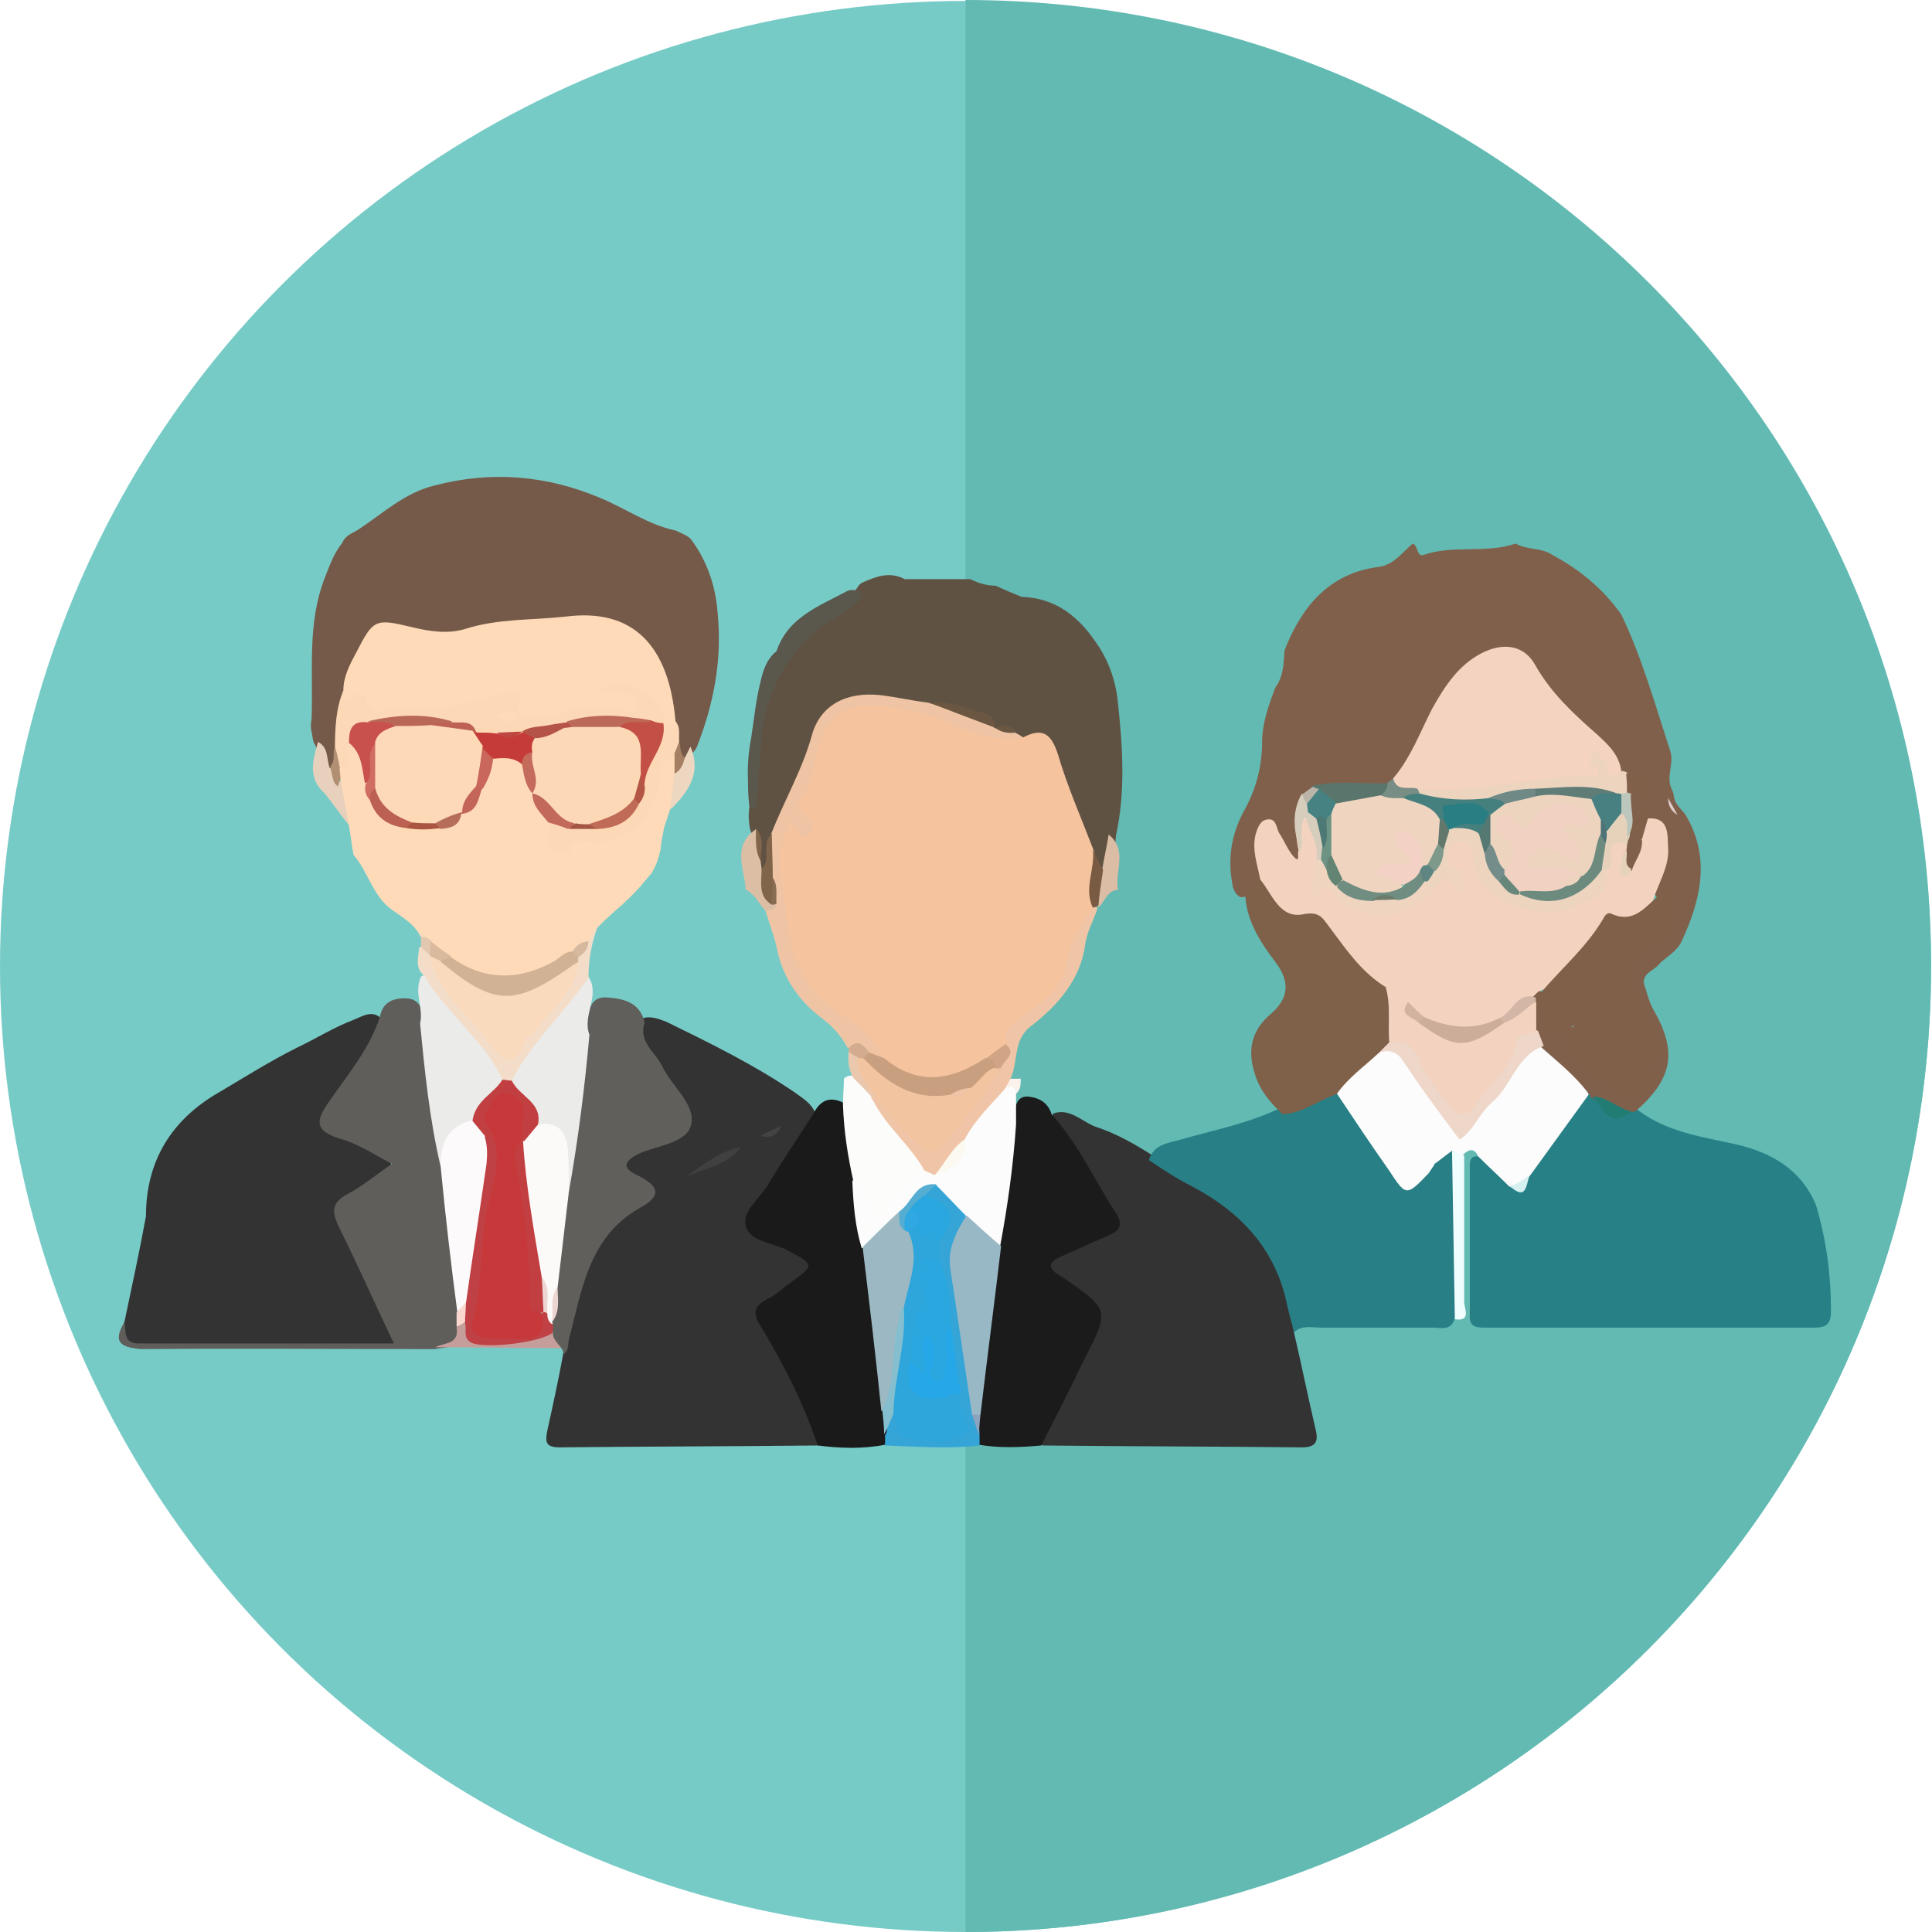 <?xml version="1.0" encoding="utf-8"?>
<!-- Generator: Adobe Illustrator 19.1.0, SVG Export Plug-In . SVG Version: 6.00 Build 0)  -->
<svg version="1.1" id="Layer_1" xmlns="http://www.w3.org/2000/svg" xmlns:xlink="http://www.w3.org/1999/xlink" x="0px" y="0px"
	 viewBox="-202 293.5 206.5 206.5" enable-background="new -202 293.5 206.5 206.5" xml:space="preserve">
<g>
	<g>
		<circle fill="#77CBC7" cx="-98.8" cy="396.8" r="103.2"/>
		<path fill="#62BAB3" d="M-98.8,293.5L-98.8,293.5V500l0,0c57,0,103.2-46.2,103.2-103.2C4.5,339.7-41.7,293.5-98.8,293.5z"/>
	</g>
</g>
<g>
	<path fill="#333333" d="M-114.6,448c-9.2,0.1-18.4,0.1-27.6,0.2c-1.6,0-1.5-0.7-1.3-1.8c0.6-2.7,1.2-5.5,1.7-8.2
		c0.2-5.9,1.5-11.4,6.5-15.3c1.4-1.1,2.6-2,0.4-3.6c-1.3-0.9-0.9-2,0.3-2.9c1.1-0.8,2.4-1.3,3.6-1.8c1.8-0.7,2-1.8,1.1-3.4
		c-1.2-2-2.6-3.9-3.6-6.1c-0.4-1-1.2-2,0.3-2.8c0.8-0.2,1.6,0.1,2.4,0.4c4.7,2.3,9.4,4.6,13.8,7.6c0.8,0.6,1.7,1.1,2.1,2.1
		c-0.5,2.9-2.7,5-4.1,7.5c-2.5,4.3-2.5,4.3,1.7,6.6c3.1,1.7,3.2,2.6,0.3,4.6c-0.5,0.4-1,0.8-1.5,1.1c-1.8,1-1.8,2.2-0.8,3.8
		c1.9,2.9,3.1,6.1,4.6,9.2C-114.3,446.2-113.7,447.1-114.6,448z"/>
	<path fill="#278086" d="M-27,412.1c3.1,2.4,6.9,2.9,10.5,3.7c3.9,0.9,7,2.7,8.6,6.5c1.1,3.7,1.6,7.4,1.6,11.3
		c0,1.2-0.3,1.8-1.7,1.8c-11.8,0-23.6,0-35.4,0c-1,0-1.6-0.2-1.5-1.4c0-5.3,0-10.7,0-16c0-0.7,0.3-1,1-0.9c1.7,0.1,2.3,1.8,3.7,2.5
		c0.9,0.4,1-0.4,1.3-0.9c2.2-2.7,3.8-5.9,6.4-8.4c0.2-0.1,0.5-0.1,0.7,0c1.4,0.6,2.2,2.8,4.3,1.7C-27.3,411.8-27.1,411.9-27,412.1z"
		/>
	<path fill="#333333" d="M-188.7,434.8c0.8-3.8,1.6-7.5,2.3-11.3c0-6,2.8-10.4,7.9-13.3c2.7-1.6,5.4-3.3,8.2-4.7c2.1-1,4-2.2,6.1-3
		c1-0.4,2-1.1,3-0.1c0.4,1-0.1,1.8-0.5,2.6c-0.5,1-1.2,2-1.8,3c-1,1.7-3.1,3.2-2.8,5.1c0.3,2,3,2,4.5,3c2.1,1.4,2.1,2.3,0.2,3.9
		c-3.8,3.2-3.9,3.2-1.6,7.8c1.1,2.3,2.2,4.5,3.2,6.9c1,2.3,0.7,2.7-1.7,2.7c-8.2,0-16.4,0-24.7,0
		C-188.6,437.4-189.4,436.8-188.7,434.8z"/>
	<path fill="#333333" d="M-63.7,435.9c0.8,3.4,1.5,6.9,2.3,10.3c0.3,1.2,0.2,2-1.4,2c-9.3-0.1-18.6-0.1-27.8-0.2
		c-0.6-1.2,0.1-2.1,0.6-3c1.5-3,2.9-6,4.5-9c1-1.8,0.7-3-1.1-4c-1.4-0.8-3.6-1.4-3.4-3.4c0.2-1.7,2.4-2,3.8-2.7
		c3.3-1.5,3.3-1.5,1.5-4.6c-1.3-2.2-2.5-4.4-4-6.4c-0.5-0.7-1.2-1.4-0.7-2.4c1.9-0.6,3.1,1,4.7,1.5c2.1,0.7,4,1.8,5.9,3
		c3.3,2,6.9,3.6,9.8,6.2C-65.4,426.5-63.2,430.6-63.7,435.9z"/>
	<path fill="#288086" d="M-63.7,435.9c-0.2-0.9-0.5-1.9-0.7-2.8c-1.2-6-4.9-10-10.2-12.8c-1.6-0.8-3.1-1.8-4.6-2.8
		c0.5-1.7,2-1.8,3.4-2.2c3.5-1,7.1-1.7,10.5-3.3c2.1-0.5,3.9-1.9,6.1-2.1c1.2,0.2,1.8,1.2,2.3,2.1c1,1.6,2,3.2,3.1,4.8
		c2.1,3.2,2.1,3.2,4.9,0.5c0.9-0.4,1.7-2.1,2.8-0.2c0.2,5.1,0,10.1,0.1,15.2c0,0.7,0,1.5-0.5,2.1c-0.4,1.4-1.5,1-2.4,1
		c-4,0-7.9,0-11.9,0C-61.8,435.4-62.8,435.1-63.7,435.9z"/>
	<path fill="#5F5E5A" d="M-188.7,434.8c0.2,1-0.2,2.3,1.6,2.3c8.9,0,17.9,0,27.2,0c-2.1-4.4-3.9-8.5-5.9-12.5
		c-0.8-1.7-0.7-2.6,1-3.5c1.5-0.8,2.8-1.9,4.7-3.2c-2.1-1.1-3.7-2.2-5.6-2.7c-2.8-0.9-2.5-2-1.1-4c2-2.9,4.3-5.6,5.4-9
		c0.3-1.6,1.4-2,2.7-2c1.8,0,1.9,1.6,2.3,2.8c0.9,5,1.2,10.1,2.2,15.2c0.6,5.1,1.3,10.3,1.7,15.5c0,0.6,0,1.3,0,1.9
		c0,2.1-1.7,1.8-3,2.1c-10.5,0-20.9-0.1-31.4,0C-189.1,437.5-190,437-188.7,434.8z"/>
	<path fill="#1B1B1B" d="M-89.6,412.6c2.9,3.2,4.6,7.1,6.9,10.6c0.7,1.1,0.5,1.8-0.7,2.3c-1.7,0.7-3.5,1.6-5.2,2.3
		c-1.3,0.6-1.5,1.2-0.2,2c0.2,0.1,0.3,0.2,0.5,0.3c4.9,3.4,4.9,3.4,2.2,8.7c-1.5,3.1-3.1,6.2-4.6,9.2c-2.3,0.2-4.5,0.3-6.8-0.1
		c-0.2-0.4-0.5-0.8-0.5-1.3c-0.1-0.8-0.1-1.5,0-2.3c0.7-5.9,1.2-11.8,2.1-17.7c0.6-4.3,1.1-8.6,1.8-12.8c0.1-0.3,0.2-0.7,0.3-1
		c0.4-0.8,0.3-2.1,1.6-2.1C-91,410.8-90,411.3-89.6,412.6z"/>
	<path fill="#1A1A1A" d="M-114.6,448c-1.5-4.5-3.6-8.6-6-12.6c-1-1.5-0.9-2.3,0.7-3.1c0.9-0.4,1.6-1.2,2.4-1.7
		c2.6-1.9,2.6-1.9-0.4-3.5c-1.6-0.8-4-0.9-4.4-2.6c-0.4-1.5,1.5-2.9,2.4-4.4c1.5-2.5,3.2-5,4.8-7.5c0.8-1.6,1.9-2,3.5-1.1
		c1.2,2.6,1.1,5.4,1.7,8.1c-0.1,2.5,0.5,4.8,1,7.2c1,5.7,1.2,11.4,2.1,17.1c0.2,0.9,0.2,1.9,0.1,2.8c-0.1,0.5-0.3,0.9-0.6,1.2
		C-109.8,448.4-112.2,448.3-114.6,448z"/>
	<path fill="#605F5B" d="M-133.1,402.8c-0.7,2.1,1.2,3.2,1.9,4.7c1,2.1,3.5,4,3.1,6.1c-0.4,2.1-3.6,2.3-5.6,3.2
		c-2.2,1.1-1.3,1.8,0,2.4c2.1,1.1,2.5,2.1,0.1,3.4c-5.5,3.1-6.2,8.8-7.6,14.1c-0.1,0.5,0,1.1-0.5,1.5c-0.1-0.2-0.2-0.4-0.2-0.5
		c-0.5-0.5-1.5-0.5-1.5-1.4c-0.1-0.4-0.1-0.8,0-1.2c0-0.3,0.1-0.5,0.2-0.8c0.3-1.2,0.1-2.4,0.2-3.7c0.3-3.3,0.8-6.6,1.1-9.9
		c1.1-5.5,1.3-11.1,2.2-16.7c0.1-0.4,0.2-0.7,0.3-1c0.4-1.2,0.3-2.9,2.1-2.9C-135.6,400.2-133.6,400.5-133.1,402.8z"/>
	<path fill="#FCFCFC" d="M-46.8,416.5c-0.7,0.5-1.3,1-2,1.5c-1.3-2.3-0.5-3.4,2.6-3.7c2.2-2.2,3.9-4.7,5.7-7.1
		c0.8-1.1,1.6-2.2,3.2-2.1c2.3,1.2,4.3,2.7,5.1,5.4c-2.1,2.9-4.2,5.8-6.3,8.7c-0.6,0.7-0.9,1.8-2.2,1.1c-1.1-1.1-2.2-2.1-3.3-3.2
		c-0.4-0.9-1-0.8-1.6-0.2C-46.1,417.3-46.4,416.6-46.8,416.5z"/>
	<path fill="#35A5D7" d="M-107.4,448c0-0.4,0-0.7,0-1.1c0.6-0.7-0.5-2,1-2.3c1.2,1.2,2.4,2.2,4.4,2.1c1.9-0.1,2.8-0.6,2.1-2.6
		c-0.2-0.5-0.2-1.1-0.2-1.6c0-2.6-0.9-5.1-1.2-7.6c0-2.1-0.5-4.2-0.9-6.3c-0.1-0.7-0.1-1.4,0.1-2c1.3-2.1,0.7-3.8-1.2-5.3
		c0-0.9,0.5-1.2,1.3-1.4c2.1,0.5,3.3,1.8,3.7,3.9c-1.5,3.5-0.8,7-0.3,10.6c0.4,3.2,1.4,6.3,1,9.6c0,1,0.3,1.9,0.3,2.9
		c0,0.4,0,0.7,0,1.1C-100.8,448.4-104.1,448.1-107.4,448z"/>
	<path fill="#F1FEFE" d="M-46.8,416.5c0.4,0.2,0.9,0.3,1.3,0.5c0,5.2,0,10.5,0,15.7c0,0.6,0.8,2.1-1,1.8
		C-46.6,428.4-46.7,422.4-46.8,416.5z"/>
	<path fill="#C59E9B" d="M-142.9,435.8c-0.1,0.8,0.5,1.2,0.9,1.8c-4.5,0-9-0.1-13.5-0.1c1-0.5,2.6-0.3,2.3-2.1
		c0.3-0.5,0.7-0.9,1.3-0.4c2.2,2.4,4.9,1.1,7.5,1.1C-143.9,436.1-143.4,435.6-142.9,435.8z"/>
	<path fill="#404040" d="M-128.8,419.3c1.9-1.2,3.7-2.8,6-3.2C-124.3,418.1-126.7,418.4-128.8,419.3z"/>
	<path fill="#434343" d="M-118.5,413.8c-0.4,1.1-1.2,1.4-2.2,1.1C-120,414.5-119.2,414.2-118.5,413.8z"/>
	<path fill="#80604B" d="M-32.2,410.4c-1.4-1.9-3.3-3.4-5.1-5c-0.7-0.3-1.2-0.8-1.3-1.6c-0.2-1-0.1-2,0-3c0-0.3,0.1-0.6,0.2-0.8
		c0.2-0.4,0.5-0.6,1-0.6c0.8,0.5,0.8,1.4,1,2.2c0.1,0.4,0.2,1.2,0.5,1.2c2.6-0.6,1.9,1.5,2.4,2.7c1,2.4,3.4,3.1,5.5,4.1
		c0.4,0.2,1.1,0,1.1-0.4c0.1-2,2.1-3.9,0.4-6.1c-0.8-1-1.3-2.2-1.8-3.4c-1.1-3.1-0.7-4.1,2.1-5.8c2.1-1.3,2.5-3,1.2-4.6
		c-0.6-1.2,0.2-2.3,0.4-3.4c0.4-1.7,0.4-3.2-1.2-4.3c-0.4-0.7-0.8-1.4-1-2.2c0.2-1.3,0.5-2.6-1.5-2.6c-0.2-0.1-0.5-0.2-0.7-0.4
		c-1-1.6-2.3-3-3.7-4.3c-2-2-4-3.9-5.6-6.3c-1.5-2.4-3.4-2.6-5.8-1.2c-2.1,1.3-3.2,3.4-4.3,5.4c-1.4,2.5-2.2,5.4-4.5,7.3
		c-0.3,0.2-0.7,0.4-1.1,0.5c-2.4,0.4-4.7,0-7.1,0.4c-0.4,0.2-0.9,0.4-1.2,0.9c-0.7,1.7-0.4,3.4-0.1,5.1c0,0.7,0.1,1.5-0.8,1.7
		c-0.7,0.1-1-0.5-1.5-1c-0.6-0.6-0.7-1.6-1.8-2c-1.1,1.4,0,3.1-0.5,4.6c-0.7,0.7-1.1,1.9-2.4,1.9c-0.4-0.2-0.6-0.5-0.8-1
		c-0.6-2.8-0.3-5.5,1.1-8.1c1.3-2.3,2-4.8,2-7.5c0-2,0.7-3.9,1.4-5.8c0.9-1.2,0.9-2.6,1-4c1.8-4.6,4.7-8.2,10-8.9
		c1.7-0.2,2.6-1.6,3.7-2.5c0.6,0.2,0.4,1.5,1.2,1.2c3.2-1.1,6.6-0.1,9.8-1.2c1.2,0.7,2.7,0.4,3.9,1.2c3,1.6,5.5,3.7,7.4,6.4
		c2.2,4.6,3.6,9.6,5.2,14.5c0.5,1.4-0.5,2.8,0.2,4.2c0.1,0.2,0.2,0.5,0.2,0.7c0.1,0.8,0.7,1.3,1.2,1.9c2.8,4.6,1.7,9.2-0.4,13.7
		c-0.1,0.2-0.3,0.5-0.5,0.7c-0.6,0.7-1.4,1.1-2,1.8c-0.7,0.7-2,1-1.3,2.5c0.2,0.7,0.4,1.4,0.7,2c2.7,4.6,2.3,7.5-1.8,11.1
		c-0.2,0-0.4,0.1-0.6,0.1c-1.9,0.9-2.8-1-4.2-1.6C-32,410.6-32.1,410.5-32.2,410.4z"/>
	<path fill="#217D74" d="M-31.8,410.7c1.6,0,2.7,1.3,4.2,1.6C-30,414.3-30.7,411.9-31.8,410.7z"/>
	<path fill="#D7F1F1" d="M-40.7,420.2c0.9,0,1.5-0.7,2.2-1.1C-38.9,420.1-38.8,422-40.7,420.2z"/>
	<path fill="#7F6049" d="M-64.9,412.6c-1.3-1.2-2.5-2.6-3-4.4c-0.8-2.5-0.3-4.6,1.7-6.3c2-1.7,2.1-3.5,0.5-5.6c-1.6-2.1-3-4.3-3.2-7
		c0.4-0.7,0.8-1.5,1.8-1.7c1.1-0.2,1.4,0.7,1.9,1.3c0.7,0.8,1.4,1.5,2.5,1.4c2-0.1,3.1,1,4.1,2.5c1.6,2.4,3.8,4.3,5.6,6.5
		c0.4,1.7,0.5,3.5,0.1,5.2c-0.2,0.7-0.7,1.2-1.1,1.8c-1.7,1.4-2.8,3.4-5,4.1C-61.1,411.1-62.8,412.5-64.9,412.6z"/>
	<path fill="#FCFCFC" d="M-59.1,410.4c1.2-1.7,2.9-2.9,4.4-4.3c0.8-0.7,1.8-1.1,2.6-0.1c2.1,2.6,4.3,5.1,6,8
		c0.2,0.4,0.2,0.9,0.1,1.3c-2.5-0.7-3,0.6-2.7,2.7c-0.2,0.3-0.4,0.6-0.6,0.9c-2.4,2.5-2.4,2.5-4.3-0.4
		C-55.5,415.8-57.3,413.1-59.1,410.4z"/>
	<path fill="#EBEBEA" d="M-157.1,402.9c0.4-1.7-0.7-3.3,0.1-5c0.2-0.2,0.5-0.2,0.7-0.1c3,2.7,5.3,5.9,7.8,9c0.5,0.6,0.8,1.2,0.7,2
		c-0.5,2.1-2.5,3-3.5,4.7c-1.9,1.1-2.4,3.1-3.6,4.7C-156.1,413.1-156.6,408-157.1,402.9z"/>
	<path fill="#FCFAFA" d="M-154.9,418.2c-0.1-2.5,0.8-4.3,3.4-5c1.4,0,1.7,1,2.2,2c0.3,5.9-0.9,11.6-2.1,17.4
		c-0.4,0.7-0.7,1.4-1.7,1.3C-153.8,428.6-154.4,423.4-154.9,418.2z"/>
	<path fill="#FAD8CF" d="M-153.2,433.8c0.3-0.4,0.7-0.7,1-1.1c0.7,0.8,0.7,1.5-0.1,2.1c-0.3,0.2-0.6,0.4-0.9,0.5
		C-153.2,434.9-153.2,434.3-153.2,433.8z"/>
	<path fill="#FBFCFB" d="M-93.4,410.4c0,1.1,0,2.2,0,3.3c-0.3,4.4-0.9,8.7-1.7,13c-2.2,0-3.1-1.5-3.7-3.3c-1.1-1.1-2.1-2.2-3.2-3.3
		c-2.1,0.2-2.2,2.4-3.6,3.4c-1.5,1.1-1.9,3.5-4.3,3.4c-0.7-2.3-0.9-4.7-1-7.2c0.6-0.3,1.1,0.1,1.3,0.6c1.4,2.7,2.5,1.5,3.7-0.1
		c0.6-0.8,1.4-1.4,2.3-1.8c0.5-0.2,1-0.2,1.5-0.2c1.5-0.5,2.4-1.5,2.6-3.1c1-2.4,2.7-4.3,4.8-5.8C-93.7,409.1-92.8,408.9-93.4,410.4
		z"/>
	<path fill="#99B8C5" d="M-98.7,423.4c1.2,1.1,2.4,2.2,3.7,3.3c-0.7,6-1.5,12-2.2,18c-0.3,0.3-0.6,0.3-0.9,0
		c-0.8-5.2-1.5-10.3-2.3-15.4C-100.8,427-99.8,425.2-98.7,423.4z"/>
	<path fill="#8BA3BD" d="M-98.1,444.7c0.3,0,0.6,0,0.9,0c-0.1,0.7-0.1,1.4-0.2,2.2C-97.6,446.1-97.9,445.4-98.1,444.7z"/>
	<path fill="#FCFCFB" d="M-103.2,418.6c-1.6,1.7-3.3,3.4-5,5.3c-0.8-1.6-1.4-3.1-2.6-4.2c-0.6-2.7-1-5.3-1.1-8.1
		c0-0.9,0.1-1.9,0.1-2.8c0.3-0.3,0.7-0.4,1.1-0.3c1.2,0.4,1.8,1.4,2.6,2.3c1.2,1.7,2.5,3.2,3.8,4.8
		C-103.7,416.4-102.8,417.2-103.2,418.6z"/>
	<path fill="#9BB8C3" d="M-109.8,426.8c1.3-1.3,2.6-2.6,3.9-3.8c0.7,0.4,0.8,1.3,1.4,1.8c0.2,0.2,0.3,0.5,0.4,0.7
		c1.3,2.8,0.1,5.5-0.7,8.2c-0.9,2.9-0.7,5.9-1.5,8.8c-0.2,0.8-0.1,1.9-1.5,1.8C-108.4,438.4-109.1,432.6-109.8,426.8z"/>
	<path fill="#85BECF" d="M-107.7,444.2c1.5-2.9,0.9-6.2,1.7-9.3c0.2-0.6,0-1.3,0.6-1.7c1,0.9,0.9,2.2,0.7,3.3
		c-0.7,2.7,0,5.7-1.8,8.1c-0.3,0.7-0.6,1.5-1,2.2C-107.5,446-107.6,445.1-107.7,444.2z"/>
	<path fill="#EBEBE9" d="M-139.1,397.9c1.3,2-0.7,4.1,0.1,6.2c-0.5,5.6-1.2,11.2-2.2,16.8c-1-0.7-0.9-1.7-0.9-2.7
		c0.1-2-0.6-3.5-2.6-4.3c-0.8-1.8-2.4-3.2-3.1-5.1c0.7-3.2,3.3-5.2,5.2-7.6C-141.6,400-141.2,398-139.1,397.9z"/>
	<path fill="#FCFAF9" d="M-144.6,413.7c2.2-0.4,3.1,0.7,3.3,2.7c0.1,1.5,0.1,3,0.1,4.5c-0.4,3.4-0.8,6.8-1.2,10.2
		c-0.7,1.1,0.3,2.5-0.6,3.7l0.1,0.2c-0.8,0.1-1-0.5-1.2-1.1c-0.3-1.3,0.1-2.7-0.7-3.9c-0.8-4.8-1.9-9.5-2-14.4
		C-146.3,414.7-145.9,413.6-144.6,413.7z"/>
	<path fill="#C04145" d="M-143.5,433.9c0,0.5,0.1,0.9,0.6,1.2c0,0.3,0,0.6,0,0.8c-1.1,1.1-7.8,1.9-8.9,1c-0.7-0.5-0.3-1.4-0.5-2
		c0-0.7,0.1-1.4,0.1-2.1c0.7-5,1.5-10,2.2-14.9c0.1-1,0.1-2-0.2-2.9c0.2-0.2,0.5-0.3,0.8-0.2c1.8,1.4,1.5,3.4,1.1,5.2
		c-1,4.1-1.4,8.3-1.6,12.6c-0.2,3.1,0.8,3.9,3.8,3.2c0.7-0.2,1.1-0.5,1.4-1.1c0.1-0.2,0.3-0.4,0.5-0.6
		C-144,433.6-143.7,433.6-143.5,433.9z"/>
	<path fill="#EDD5D2" d="M-143,434.8c0.2-1.2-0.3-2.6,0.6-3.7C-142.4,432.4-142.1,433.7-143,434.8z"/>
	<path fill="#755A49" d="M-163.7,350.1c2.6-1.7,4.9-3.9,8.1-4.7c6.1-1.6,12-1.1,17.7,1.3c2.7,1.1,5.2,2.9,8.1,3.5
		c0.6,0.3,1.3,0.5,1.7,1c1.7,2.3,2.6,5,2.8,7.8c0.5,5-0.4,9.7-2.2,14.3c-0.3,0.6-0.7,1-1.3,1.3c-1-0.1-1.2-0.8-1.3-1.6
		c0-0.9-0.1-1.7-0.4-2.5c-0.1-1.5-0.5-3-1.1-4.4c-2-4.8-4.2-6.3-9.4-5.9c-3.4,0.3-6.9,0.3-10.2,1.2c-2.4,0.6-4.9,0.6-7.3-0.2
		c-2.2-0.7-3.4,0.1-4.3,2c-0.7,1.4-1.2,2.8-1.7,4.3c-0.5,1.9-1,3.9-1,5.9c-0.1,0.9,0,1.8-1,2.3c-1.4-0.4-1.3-1.8-1.9-2.7
		c-0.2-0.4-0.2-0.9-0.3-1.3c-0.1-0.4-0.1-0.9,0-1.3c0.2-5.1-0.5-10.2,1.4-15.1c0.5-1.3,1-2.7,1.9-3.8
		C-165.1,350.7-164.3,350.5-163.7,350.1z"/>
	<path fill="#EED6C8" d="M-46,415.3c-2.1-2.8-4.2-5.6-6.1-8.5c-0.7-1-1.5-1.1-2.5-0.8c0.4-0.4,0.7-0.7,1.1-1.1
		c1.8-1.7,2.7-0.1,3.6,1c1,1.4,1.8,2.9,2.9,4.2c0.9,1.2,1.7,1.4,2.8,0.1c1.3-1.6,2.8-3,3.5-5.1c0.5-1.3,1.4-2.4,3.1-1.4
		c0.2,0.5,0.4,1.1,0.6,1.6c-2.9,1-3.4,4.2-5.5,6C-44,412.6-44.5,414.4-46,415.3z"/>
	<path fill="#2EA6DB" d="M-106.5,444.7c0-3.8,1.4-7.5,1.1-11.4c0.5-2.7,1.8-5.3,0.5-8.1c-0.2-0.5,0.1-0.7,0.5-0.8
		c1.2,0.2,2.2,0.7,2.8,1.8c0,0.7,0,1.5,0,2.2c-0.3,0.3-1,0.6-0.9,0.9c0.6,3.5-1.8,6.5-1.6,9.9c-0.6,2.3,0.5,2.9,2.5,2.7
		c0.8-0.1,1.6-0.3,2.1,0.6c0,0.2,0,0.4,0,0.5c0,1.4,1.8,3,0.4,3.9c-1.7,1.1-4,0.6-6,0.3C-106.3,447.1-106.1,445.6-106.5,444.7z"/>
	<path fill="#2BA7DF" d="M-104.8,439.3c0.3-2.3,0-4.7,1.6-6.6c0.7-0.9-0.6-1.4-0.5-2.2c0.1-1.4-0.4-3.3,2.2-2.1
		c0.9,2.1,1.2,4.3,1.1,6.5c-0.6,0.9-0.1,1.9,0,2.9c0.1,0.9,0.2,1.8-0.1,2.7c-0.3,0.8-0.9,1.2-1.7,1.1c-0.9-0.1-0.6-0.9-0.6-1.5
		c0-0.5,0.3-1,0.2-1.5c-0.3,0.7,0,1.7-0.6,2.4C-104.4,440.9-104.2,439.7-104.8,439.3z"/>
	<path fill="#26A7E7" d="M-104.8,439.3c0.8-0.1,0.9,0.8,1.5,1.1c0.6-1.4-0.9-2.9,0.5-4.3c0.6,1,1,1.9,0.6,3.1
		c-0.2,0.6-0.8,1.6,0.2,1.8c1.1,0.2,1-1,1.1-1.8c0.2-1.4-0.5-2.9,0.5-4.2c0.4,2.5,0.7,5.1,1.1,7.6c-0.7-0.5-1.3,0.2-1.9,0.3
		C-104.2,443.3-105.3,442.2-104.8,439.3z"/>
	<path fill="#2BA7DF" d="M-101.6,426.2c-1.1-0.2-2.1-0.6-2.7-1.6c0.1-0.8-0.6-1.2-0.8-1.8c0.3-0.8,0.7-1.7,1.8-1.5
		C-100.2,422-99.6,423.7-101.6,426.2z"/>
	<path fill="#55ADD2" d="M-103.2,421.3c-0.7,0.4-1.2,0.9-1.6,1.6c0.1,0.8,0,1.5-0.5,2.1c-0.8-0.5-0.5-1.3-0.6-2
		c1.4-0.9,1.7-3.2,4-2.9C-102.4,420.5-102.8,420.9-103.2,421.3z"/>
	<path fill="#605243" d="M-105.3,355.4c2.3,0,4.7,0,7,0c0.8,0.4,1.7,0.7,2.7,0.7c0.9,0.4,1.8,0.8,2.8,1.2c3.7,0.1,6.2,2.2,8.1,5.1
		c1.3,1.9,2,4.1,2.2,6.3c0.5,4.7,0.8,9.4-0.2,14c-0.2,1.3,0.1,2.8-1.2,3.7c-1.5,0.4-1.4-1-2-1.7c-1.4-3.3-2.6-6.6-3.8-9.9
		c-0.5-1.5-1.3-2.4-2.9-2.1c-0.4-0.1-0.7-0.2-1-0.4c-0.6-0.4-1.3-0.6-2-0.9c-0.2-0.1-0.4-0.3-0.6-0.4c-2-1.5-4.3-1.7-6.7-1.8
		c-2.3-0.2-4.5-1-6.9-0.7c-2.5,0.4-4,1.7-4.6,3.9c-1,3.7-3.1,6.9-4.5,10.5c-0.8,1.1,0.2,2.9-1.6,3.6c-0.4-0.1-0.6-0.5-0.8-0.9
		c-0.3-1,0-2.1-0.4-3.1c-0.1-0.3-0.2-0.5-0.2-0.8c-0.1-0.7-0.1-1.3,0-2c-0.4-3.2,0.1-6.3,0.7-9.4c1-5.1,3.7-9.3,8.4-11.9
		c0.9-0.5,1.7-0.9,2.3-1.9c0.2-0.3,0.3-0.5,0.6-0.7C-108.5,355.2-107,354.5-105.3,355.4z"/>
	<path fill="#F3DDC9" d="M-137.4,391c-0.4,0.7-0.8,1.6-1.1,2.7c-0.5,1.7-0.6,3.2-0.6,4.3c-2.6,3.8-6.1,6.9-8.2,11
		c-0.3,0.2-0.7,0.2-1-0.1c-1.4-3.1-3.9-5.3-6-7.9c-0.8-1-1.7-1.9-2.2-3.1c-1.2-0.8-0.8-2-0.7-3.1c0.9-0.7,1.2,0.1,1.6,0.6
		c1.6,3.5,4.2,6.2,6.6,9.1c0.4,0.5,1.1,1.3,1.8,0.5c2.4-2.7,5.1-5.1,6.3-8.5c0-0.2,0.1-0.5,0.2-0.7c0.3-0.6,0.8-1.2,0.7-1.9
		c0.2-0.6,0.5-1.4,1-2.1c1.7-2.6,4.3-3.5,5.4-3.9C-134.8,388.9-136.1,390-137.4,391z"/>
	<path fill="#F3D3C0" d="M-53.9,399c-2.6-1.6-4.2-4-6-6.4c-0.7-0.9-1-1.7-2.7-1.4c-2.6,0.6-3.4-2.1-4.7-3.7
		c-0.3-1.6-0.9-3.1-0.5-4.8c0.2-0.7,0.5-1.5,1.2-1.6c1-0.2,1,0.8,1.3,1.4c0.6,0.9,1,2,1.7,2.7c0.6,0.5,0.2-0.5,0.4-0.8
		c-0.3-1.3-0.4-2.6,0.1-3.9c2.3,0.8,2.3,2.8,2.4,4.6c0,0.9,0,1.8-0.4,2.4c3.7,2.4,7.5,4.7,11.6,0.6c0.4-0.5,0.9-0.9,1.6-1.1
		c0.4-0.1,0.8,0,1.5,0.4c-0.2-0.9-1-1-1.2-1.6c-0.5-1.4-0.2-2.6,1.3-3c1.6-0.4,2.3,0.7,2.5,2.1c0.8,5.1,8,6.5,12.1,3.6
		c0.9-0.6,0.4-1.5,0.7-2.2c0.3-0.7,0.3-1.5,0.5-2.3c0.3-1.1,1.1-1.3,2-0.8c0.2,0.2,0.4,0.4,0.5,0.6c0.2,0.4-0.2,0.9,0.1,1.2
		c0.4-0.7,0.4-1.5,0.5-2.2c0.2-0.8,0.4-1.5,1.3-1.8c2.6-0.3,2.3,1.7,2.4,3.2c0.1,1.7-0.8,3.3-1.4,4.9c-0.4,1.7-1.6,2.7-3.2,2.8
		c-1.7,0.1-2.5,1-3.5,2.2c-1.7,2.1-3.2,4.4-5.8,5.4c-0.2,0.2-0.4,0.4-0.5,0.5c-1.4,0.8-2.5,2.2-4,2.9c-2.6,1.7-5.3,1.2-7.9,0
		c-0.8-0.4-1.6-1-2.2-1.6C-52.8,400.7-53.1,399.6-53.9,399z"/>
	<path fill="#F4D3C0" d="M-53.1,376.7c1.9-2.2,2.9-5,4.2-7.5c1.3-2.3,2.7-4.5,5.1-5.8c2.4-1.3,4.7-1,5.9,1.2c1.7,3,4.1,5.2,6.6,7.4
		c1.2,1.1,2.4,2.2,2.6,4c0.2,0.8-0.3,0.8-0.8,1c-0.7,0.3-0.6-1.1-1.3-0.4c-1,0.9-2.4,0.7-3.6,0.8c-1.2,0.1-2.4-0.4-3.5,0
		c-4.3,1.7-8.7,0.9-13.1,1.1C-52,378.3-53.5,378.8-53.1,376.7z"/>
	<path fill="#806049" d="M-37.3,399.6c2.2-2.6,4.8-4.8,6.6-7.8c0.2-0.4,0.5-0.9,1-0.6c2.3,1,3.5-0.7,4.9-1.9c0.5-0.4,1-0.7,1.5-1.2
		c0.4,1.2-0.4,2.3,0,3.5c0.3,1-0.5,2.1-1.5,2.7c-3.9,2.1-4.1,2.9-1.9,6.7c0.6,1,1.2,2,1.8,3c0.6,1,0.9,2.1-0.3,2.8
		c-0.9,0.5-0.3,0.9-0.1,1.5c0.4,1.1-0.6,1.6-1.3,2.1c-0.8,0.6-1.3,0.3-2.1-0.2c-1.9-1.2-4.1-1.9-5.3-4c-0.5-0.9-1.5-1.8,0.3-3.1
		C-36.9,404.2-37.3,403.7-37.3,399.6z"/>
	<path fill="#F3D3BF" d="M-53.9,399c0.9,0.3,1.7,0.9,2.4,1.6c-0.3,1.3,1,1.4,1.5,2c2.9,1.9,5.7,2,8.6-0.2c1.4-0.3,1.9-2.1,3.6-1.8
		c0,1.1,0,2.2,0,3.3c-0.9,0-2,0.1-2.1,0.9c-0.5,2.9-2.9,4.5-4.3,6.7c-1.1,1.7-2.1,1.2-2.9,0.1c-1.2-1.6-2.6-3-3.3-4.9
		c-0.5-1.3-1.5-2.3-3.1-1.7C-53.7,403-53.3,401-53.9,399z"/>
	<path fill="#ECD4BF" d="M-50.5,377.8c6.5,0.6,12.9-1.5,19.3-1.4c0.3-1-0.9-1-0.9-1.6c0-0.3,0.3-0.7,0.5-0.9
		c0.8-0.4,0.5,0.6,0.6,0.6c1.2-0.1,0.3,3.2,2.4,1.4c0.1,0,0.3,0.1,0.4,0.1c0.6,0.6,0.7,1.3,0.3,2.1c-0.2,0.2-0.5,0.4-0.8,0.5
		c-0.3,0.1-0.6,0.1-0.9,0.1c-2.7-0.5-5.4-0.2-8.2-0.3c-1.8,0-3.5,0.5-5.3,1c-2.5-0.1-5,0.8-7.3-0.8
		C-50.5,378.5-50.6,378.2-50.5,377.8z"/>
	<path fill="#5A756B" d="M-61.8,377.5c2.7-0.6,5.4-0.2,8.1-0.3c0.6,0.6,0.3,1-0.1,1.5c-1.5,1-3.2,1-4.9,1.2c-1.2-0.1-2-0.8-2.8-1.6
		C-61.7,378.1-61.8,377.8-61.8,377.5z"/>
	<path fill="#806049" d="M-28.1,378.3c0-0.7,0-1.4-0.1-2.1c2.9-0.1,3.1,1.1,1.7,3.2c-0.1,0-0.2,0-0.3-0.1c-0.3-0.1-0.6-0.3-0.9-0.5
		C-27.9,378.7-28,378.5-28.1,378.3z"/>
	<path fill="#D3B6A5" d="M-37.9,400.6c-1.1,0.7-2,1.8-3.3,2.2c-0.3-0.1-0.4-0.3-0.5-0.5c1.4-0.6,1.8-2.8,3.8-2.2
		C-37.8,400.3-37.8,400.5-37.9,400.6z"/>
	<path fill="#D7CDBC" d="M-62.4,380.6c-0.9,1.2-0.2,2.6-0.6,3.9c-0.7-2-1-4.1,0.1-6.1c0.8-0.2,0.9,0.3,1,0.8c0,0.4,0,0.8-0.3,1.1
		C-62.2,380.4-62.3,380.5-62.4,380.6z"/>
	<path fill="#806049" d="M-25.9,381.1c-0.2,0.7-0.4,1.4-0.6,2.1c-0.9,0.2-1.2-0.5-1.5-1.1c-0.1-0.4-0.1-0.8,0-1.2
		c0.3-0.7,0.3-1.7,1.5-1.5c0,0,0,0,0,0C-26,379.9-25.4,380.3-25.9,381.1z"/>
	<path fill="#788D84" d="M-54.3,378.4c0.4-0.3,0.6-0.7,0.6-1.2c0.2-0.2,0.4-0.3,0.6-0.5c0.4,1.5,1.7,0.8,2.6,1.1
		c0.1,0.1,0.1,0.3,0.2,0.4c-0.4,0.7-1.1,0.9-1.8,1.1C-53.1,379.5-54,379.6-54.3,378.4z"/>
	<path fill="#DDCDCE" d="M-22.7,380.6c-0.7-0.4-1-1-1-1.8"/>
	<path fill="#BAB5A8" d="M-62.3,379.5c-0.2-0.4-0.4-0.7-0.5-1.1c0.4-0.3,0.7-0.5,1.1-0.8c0.3,0.1,0.5,0.2,0.8,0.3
		C-61.1,378.7-61.2,379.5-62.3,379.5z"/>
	<path fill="#FAF2EB" d="M-94,408.8c0.4,0,0.7,0,1.1,0c0,0.6,0,1.2-0.5,1.6c0-0.9-0.6-0.8-1.2-0.6C-94.8,409.2-94.8,408.8-94,408.8z
		"/>
	<path fill="#C13F40" d="M-148.3,408.9c0.3,0,0.6,0.1,1,0.1c0.8,1.7,3.3,2.3,2.8,4.7c-0.5,0.6-1,1.2-1.5,1.8
		c-0.1-0.1-0.2-0.1-0.3-0.2c-0.6-0.6-0.6-1.4-0.6-2.2c0-0.6-0.1-1.4-0.9-1.4c-0.9-0.1-1.2,0.7-1.3,1.4c-0.1,0.6,0.1,1.2-0.3,1.8
		c-0.2,0-0.5,0-0.7,0.1c-0.5-0.6-0.9-1.1-1.4-1.7C-151.2,411.1-149.2,410.4-148.3,408.9z"/>
	<path fill="#F0C5A7" d="M-94,408.8c-0.2,0.4-0.4,0.7-0.6,1.1c-1.5,1.7-3.2,3.3-4.3,5.4c-0.7,1.6-1.7,2.9-3.2,3.8
		c-0.4-0.2-0.7-0.3-1.1-0.5c-1.5-2.7-4.1-4.7-5.5-7.5c-0.1-0.1-0.2-0.3-0.2-0.4c0-0.2,0.1-0.2,0.1-0.2c2.3,0.3,3.2,2.4,4.5,3.9
		c1.4,1.6,2.2,1.6,3.5,0c1.7-2.1,3.3-4.4,5-6.5c0.3-0.9,1-1.6,0.5-2.7c-0.3-1.4,0.4-2.4,1.5-3.2c2.6-1.9,4.8-3.9,5.4-7.4
		c0.3-1.5,1.2-3,2.4-4.1c0.2-0.1,0.5-0.2,0.7-0.3c0.3,0,0.5,0.2,0.6,0.4c-0.4,1.3-1.1,2.4-1.3,3.8c-0.5,3.8-2.9,6.5-5.7,8.7
		C-93.8,404.6-93.1,406.9-94,408.8z"/>
	<path fill="#FBF9F0" d="M-102.1,419.1c1.1-1.2,1.8-2.9,3.2-3.8C-98.6,417.6-100.2,418.5-102.1,419.1z"/>
	<path fill="#FCFCFB" d="M-109.7,424.5c0.1-0.3,0.1-0.7,0.5-0.5c0.2,0.1,0.3,0.5,0.3,0.7c0,0.3-0.2,0.6-0.5,0.4
		C-109.6,425.1-109.7,424.7-109.7,424.5z"/>
	<path fill="#EAC8AD" d="M-108.6,410.4c0,0.2,0,0.4,0,0.6c-0.7-0.8-1.4-1.5-2.2-2.3c-0.5-0.9-0.6-1.8-0.5-2.8c0.6-0.4,1-0.1,1.4,0.3
		C-109.6,407.7-108.2,408.8-108.6,410.4z"/>
	<path fill="#30A8E2" d="M-105.3,425c0-0.7-0.2-1.5,0.5-2.1c0.8,0.4,1.7,0.6,0.5,1.6c-0.2,0.2-0.4,0.4-0.6,0.6
		C-105,425.2-105.2,425.1-105.3,425z"/>
	<path fill="#C13F40" d="M-146.1,415.4c0.3,4.9,1.2,9.8,2,14.6c0.6,1.2,0.3,2.5,0.2,3.7l-0.2,0.1c-1.5,0.7-1.9-0.1-2.1-1.4
		c-0.5-4.8-0.8-9.7-1.6-14.5c-0.2-1.2-0.1-2.4,1.5-2.7L-146.1,415.4z"/>
	<path fill="#EDD5D2" d="M-143.9,433.7c-0.1-1.2-0.1-2.5-0.2-3.7c1,1.2,0.5,2.5,0.6,3.8C-143.6,433.8-143.7,433.8-143.9,433.7z"/>
	<path fill="#C7383A" d="M-146.2,415.3c-0.7,0.7-0.9,1.4-0.7,2.4c0.9,5,1.6,10.1,1.5,15.2c0,1,0.8,0.8,1.3,1
		c0.4,1.9-0.3,2.9-2.4,2.7c-1.2-0.1-2.3,0-3.5-0.1c-1.1-0.1-1.8-0.7-1.5-1.8c1.2-3.9,0.7-8.1,1.6-12.1c0.6-2.6,1.6-5.2,0.5-7.9
		c-0.3-0.8-1.2-1.6-0.6-2.4c0.6-0.8,1-2.4,2.5-1.9c1.1,0.4,1.7,1.4,1.4,2.8C-146.3,413.9-146.2,414.6-146.2,415.3z"/>
	<path fill="#FEDAB8" d="M-165.3,367.3c0-1.5,0.7-2.8,1.4-4.1c1.8-3.5,2-3.6,5.8-2.7c2,0.5,4,0.8,5.9,0.2c3.5-1.1,7.1-0.9,10.7-1.3
		c7.1-0.9,11,3,11.7,11.2c0,1.5-0.7,0.6-1.3,0.4c-1.6-1.1-1.9-3.7-4.1-3.9c0.8,0.4,1.9,0.6,1.6,2c-0.3,1.3-1.2,1-2.1,1
		c-2.5,0-5-0.7-7.4,0.7c-1,0.6-2.5,0.1-3.6-0.7c-0.2-0.2-0.4-0.4-0.5-0.6c-0.7-1.6-2-1-3-0.6c-2.4,1-4.7,1.6-7.3,0.6
		c-0.9-0.4-1.9,0-2.6,0.4c-2.1,1.1-3.4-1.1-5.3-1C-165.6,369-165.5,367.9-165.3,367.3z"/>
	<path fill="#FDD8B7" d="M-165.3,367.3c0.3,1.1,0.4,1.2,0.9,0.7c0.7-0.8,1.4-0.1,1.5,0.2c0.4,2.1,1.7,1.2,2.8,0.9
		c0.3-0.1,0.5-0.2,0.8-0.1c4,0.4,7.8-0.3,11.6-1.5c2-0.6,1.1,1.2,1,2.1c-0.2,0.2-0.4,0.4-0.6,0.5c0.2-0.1,0.4-0.3,0.6-0.5
		c2.1,1.3,4.2,0.2,6-0.3c1.9-0.6,3.6,0,5.4,0.1c0.5,0,1.1,0.5,1.3-0.3c0.2-0.8-0.2-1.2-0.9-1.4c-1-0.2-2.1-0.3-3.3-0.4
		c3-1.8,6.8,0.1,7.3,3.5c-0.1,0.1-0.2,0.2-0.3,0.3c-0.5,0.3-1.1,0.3-1.7,0.2c-2.7-0.4-5.3-0.4-8,0c-0.6,0.2-1.3,0.2-2,0.3
		c-1,0.2-2,0.4-3,0.8c-0.2,0.1-0.5,0.2-0.8,0.2c-0.8,0.1-1.6,0.1-2.4,0.2c-0.7,0-1.4-0.1-2-0.4c-0.9-0.7-2-0.8-3-1
		c-2.6-0.5-5.2-0.4-7.7-0.1c-0.9,0.3-1.9,0.6-2.1,1.8c-0.4,1.1,0.8,3.4-2,2.7c-0.2-0.7,0.1-1.5-0.3-2.2
		C-166.2,371.3-166.1,369.2-165.3,367.3z"/>
	<path fill="#FDD8B7" d="M-130.9,370.7c0.4,0.1,0.8,0.5,1.1-0.1c0.6,0.7,0.3,1.5,0.4,2.2c-0.2,0.5-0.2,1-0.3,1.4
		c-0.2,0.9-0.8,1.5-0.8,2.5c-0.1,3.8-3.6,7.3-7.4,7.6c-0.8,0.1-1.7-0.1-2.3,0.5c-1.3,1.1-2.4,0.6-3.3-0.4c-1-1.1-0.6-2.1,0.2-3.1
		c0.8-0.4,1.5,0,2.3,0c0.9,0,1.8,0,2.7,0c1.8,0,3.2-0.7,4-2.3c0.4-0.6,0.5-1.4,0.7-2.1c0.5-2.2,1.1-4.3,2.6-6.1L-130.9,370.7z"/>
	<path fill="#E8D1BC" d="M-164.7,381.7c-0.9-1.1-1.7-2.3-2.6-3.4c-1.8-1.6-1.3-3.5-0.7-5.5c1.1,0.6,0.9,1.7,1.2,2.7
		c0.2,0.3-0.1-0.1,0.2,0.2c0.4,0.4,0.2,1.8,1.5,1.1C-164.1,378.3-163.5,380-164.7,381.7z"/>
	<path fill="#EDD7C0" d="M-128.2,373.3c1.2,2.8-0.2,4.8-2.1,6.7c-0.9-1.3-0.1-2.7-0.2-4c0.5-0.6,0.9-1.2,1.7-1.5
		C-128.6,374.1-128.4,373.7-128.2,373.3z"/>
	<path fill="#B18F73" d="M-165.6,376.7c-0.1,0.3-0.2,0.6-0.3,0.9c-0.1-0.2-0.3-0.3-0.4-0.5c-0.2-0.6-0.3-1.2-0.4-1.7
		c0.6-0.6,0.2-1.4,0.5-2.1c0.2,0.7,0.4,1.5,0.5,2.2C-165.4,375.9-165.4,376.3-165.6,376.7z"/>
	<path fill="#A47F63" d="M-128.8,374.5c-0.2,0.7-0.4,1.3-1.1,1.7c-0.6-0.7-0.3-1.4,0-2.2c0.2-0.4,0.3-0.8,0.5-1.2
		C-129.2,373.3-129.4,374-128.8,374.5z"/>
	<path fill="#FEDAB8" d="M-129.9,374c0,0.7,0,1.5,0,2.2c-0.2,1.3-0.3,2.6-0.5,3.9c0,0,0,0,0,0c-0.2,0.6-0.4,1.2-0.6,1.8
		c-0.1,0.5-0.2,1-0.3,1.5c0,0.3-0.1,0.6-0.1,0.9c-0.1,0.4-0.2,0.9-0.4,1.4c-0.2,0.5-0.4,0.9-0.6,1.2c-0.3,0.3-0.7,0.8-1.2,1.4
		c-0.9,1-1.7,1.7-2,2c-0.6,0.5-1.5,1.3-2.3,2.1c-0.1,0.1-0.4,0.4-0.6,0.7c-0.3,0.4-0.5,0.7-0.6,1c-0.5,0.6-1.1,1.2-1.7,1.7
		c-4.2,3.2-8.5,3.9-13.1,0.9c-0.7-0.7-1.5-1.2-2.2-2c-0.3-0.3-0.6-0.7-0.9-1c-0.7-1.5-2.1-2.2-3.3-3.1c-1.9-1.5-2.4-4-3.9-5.7
		c-0.2-1-0.3-2-0.5-3.1c-0.3-1.7-0.6-3.3-0.9-5c0-0.4-0.1-0.8-0.1-1.2c2.1-0.2,0-2.1,1-2.7c2.4,0.3,2.1,2.3,2.4,3.9
		c0,0.6,0,1.3,0.4,1.9c0.6,1.7,1.9,2.5,3.6,2.7c1,0,2,0,2.9,0c1,0,1.7-0.5,2.4-1.1c1.1-0.7,1.5-1.8,1.9-2.9c0.5-1.1,0.6-2.4,1.7-3.2
		c1.2-0.5,2.3-0.4,3.3,0.4c0.8,1,1,2.2,1.4,3.3c0.3,1.2,1.4,2.1,1.3,3.5c0.8,0.8-1.4,2.5,0.9,3c0.7,0.2,1.2,1.1,1.6-0.4
		c0.2-0.8,1.3-0.5,2.1-0.5c3.9,0.3,7.7-3.5,7.3-7.5C-131.5,374.6-130.1,374.8-129.9,374z"/>
	<path fill="#F5C39E" d="M-85.2,390.5c-1.2,1.9-2.5,3.7-2.8,6c-0.4,3.1-3.3,4.4-5.3,6.1c-0.9,0.7-1.5,1.2-1.1,2.3
		c0.2,1.5-1.3,1.6-2,2.4c-4.6,3-7.7,2.9-11.6-0.2c-1.1-1.7-2.3-3.2-4.1-4.2c-4.9-2.8-6.2-7.6-7-12.7c-0.2-1.3-0.3-2.7-0.3-4
		c0-2-0.2-4.2,2.3-5.1c0.2-0.1,0.2,0,0.2-0.3c-0.5-3,1.6-5.2,2.2-7.9c0.5-2.5,2.2-4.5,5.4-4.4c2.2,0.1,4.3,0.1,6.4,0.7
		c3.4,1,6.6,2.8,10.3,3.1c2.1-1.1,3-0.3,3.7,1.9c1,3.4,2.5,6.8,3.8,10.2C-84.5,386.4-84.8,388.4-85.2,390.5z"/>
	<path fill="#EFC4A4" d="M-92.7,372.3c-3.8,0.9-6.9-1.5-10.3-2.4c-7.7-2-10.9-1.4-12.1,6c-0.2,1-0.5,1.9-1.1,2.7
		c-0.5,0.7-0.7,1.3,0.1,1.9c0.8,0.6,1.5,1.4,0.5,2.2c-1.3,1.1-0.9-1.3-2-1.2c-0.8,1.6-1.3,3.2-1,5.2c0.6,3.1,0.6,6.1,1.6,9.2
		c1.1,3.1,3,4.9,5.4,6.3c1.9,1.1,3.1,2.5,4,4.4c-0.6,0.5-1.2,0.3-1.7,0c-0.6-0.6-1.1-1.2-2.1-1.1c-0.7-1.3-1.6-2.3-2.8-3.2
		c-2.5-1.9-4.2-4.4-4.8-7.6c-0.3-1.3-0.8-2.6-1.2-3.9c0.1-0.4,0.3-0.9,0.3-1.3c0.1-0.9-0.3-1.7-0.2-2.6c0.6-1.4-0.2-2.9,0.5-4.2
		c1.4-3.6,3.4-7,4.4-10.7c0.9-3.1,3.6-4.6,7.3-4.2c1.7,0.2,3.4,0.6,5.1,0.8c2.4,0.8,5.1,0.9,7.1,2.7l0,0c0.7,0.3,1.6,0,2.2,0.5
		C-93.2,372-92.9,372.1-92.7,372.3z"/>
	<path fill="#5A574D" d="M-121.2,380c-0.2,0-0.3,0-0.5-0.1c0,0,0,0,0,0c-0.5-2.5-0.5-5.1,0-7.6l0,0c0.3-2,0.5-4,1-6
		c0.3-1.3,0.7-2.4,1.7-3.2l0,0c1.2-3.6,4.5-4.8,7.5-6.4c0.6-0.3,1.2-0.1,1.7,0.3c-1,2-3.3,2.4-4.8,3.8c-3.6,3.1-5.6,6.9-6,11.5
		C-120.8,374.9-121,377.4-121.2,380z"/>
	<path fill="#DCBEA5" d="M-119,390.2c-0.2,0.5-0.6,0.6-1.1,0.7c-0.8-0.7-1.1-1.8-2.2-2.3c-0.1-2.2-1.5-4.6,1-6.4
		c0,0,0.1-0.1,0.1-0.1c0.7,1-0.1,2.3,0.5,3.4c0,0.3,0.1,0.6,0.1,0.9c0.8,0.9,0.7,2.1,1.1,3.1C-119.3,389.8-119.2,390-119,390.2z"/>
	<path fill="#DABDA4" d="M-82.5,388.6c-1.2,0.1-1.4,1.3-2.1,1.9c0,0-0.1-0.2-0.1-0.2c-1-1.4-0.1-2.6,0.5-3.8
		c0.2-1.3,0.5-2.5,0.7-3.8C-81.4,384.4-82.9,386.7-82.5,388.6z"/>
	<path fill="#6B5642" d="M-95.6,371.3c-2.4-0.9-4.7-1.8-7.1-2.7c1.9-0.2,3.7,0.5,5.4,1C-96.3,369.8-95.6,370.2-95.6,371.3z"/>
	<path fill="#795A42" d="M-84.1,386.5c-0.2,1.3-0.4,2.6-0.5,3.8c-0.2,0.1-0.4,0.2-0.6,0.2c-1-2.1,0.3-4.2,0-6.2
		C-84.9,385-84.5,385.7-84.1,386.5z"/>
	<path fill="#80654B" d="M-119.5,390.2c-1.5-0.9-1.1-2.4-1.1-3.8c1.1-1-0.1-2.8,1.1-3.8c0,1.6,0.1,3.1,0.1,4.7
		C-119.2,388.3-119,389.3-119.5,390.2z"/>
	<path fill="#80654B" d="M-120.7,385.5c-0.6-1-0.5-2.2-0.5-3.4C-120.2,383.1-120.7,384.4-120.7,385.5z"/>
	<path fill="#6B5642" d="M-93.4,371.8c-0.8,0.1-1.6,0-2.2-0.5C-94.7,370.8-94,371-93.4,371.8z"/>
	<path fill="#FADABC" d="M-140.2,396.3c-0.1,3.3-3.1,4.9-4.5,7.4c-0.2,0.4-1.1,0.6-1.2,1c-1,3.3-2.5,2.1-3.8,0.3
		c-2.2-3-5.4-5.3-6.3-9.2c0.1-0.1,0.2-0.1,0.4-0.2c0.4,0,0.8,0.1,1.1,0.4c3.8,3.2,7.8,4.2,12.1,0.9
		C-141.8,396.4-141.1,395.8-140.2,396.3z"/>
	<path fill="#D1B295" d="M-140.2,396.3c-0.3,0.2-0.6,0.4-0.9,0.6c-6,4.2-8.1,4.1-13.8-0.6c0-0.9,0.4-1,1.1-0.5
		c3.6,2.6,7.4,2.5,11.1,0.4c0.6-0.4,1.1-1,1.9-1c0.6-0.1,0.7,0.1,0.6,0.6C-140.2,395.9-140.2,396.1-140.2,396.3z"/>
	<path fill="#E2C8B0" d="M-157,393.6c0.4,0,0.8,0.1,1.1,0.5c0.4,0.5,0.5,1.1,0,1.6c0,0,0,0.1,0,0.1c-0.4-0.4-0.7-0.7-1.1-1.1
		C-157,394.3-157,393.9-157,393.6z"/>
	<path fill="#D5B99F" d="M-140.2,395.8c-0.2-0.2-0.4-0.4-0.6-0.6c0.4-0.7,0.9-1,1.7-1.1C-139.1,394.8-139.5,395.4-140.2,395.8z"/>
	<path fill="#D3AC90" d="M-111.3,405.5c1-1,1.6-0.3,2.2,0.5c0,0.4-0.2,0.6-0.5,0.8c-0.2,0-0.4,0-0.6-0.2c-0.3-0.2-0.7-0.4-1-0.6
		C-111.3,405.9-111.3,405.7-111.3,405.5z"/>
	<path fill="#ECD4BF" d="M-30.3,386.5c0.4,2.8-1.9,3.2-3.7,4c-3.6,1.5-10-0.8-10.5-5c-0.1-1-0.1-2.2-1.5-2.1
		c-1.5,0.1-1.2,1.5-1.3,2.6c0.4,0.8-0.1,1.2-0.5,1.6c-0.4,0.4-0.7,0.7-1.1,1.1c-0.5-0.1-0.8-0.5-0.8-1c0-0.5,0.2-0.9,0.4-1.4
		c0.4-0.8,0.8-1.5,0.8-2.3c0.2-0.8,0.5-1.5,1.1-2.1c0.2-0.2,0.5-0.3,0.8-0.3c1-0.2,2,0,2.8,0.8c0.5,0.6,0.8,1.4,1,2.1
		c0.1,1.1,0.6,2,1.4,2.8c0.6,0.7,1.3,1.3,2.2,1.6c3.2,1,5.7-0.4,8.1-2.4C-30.7,386.3-30.5,386.3-30.3,386.5z"/>
	<path fill="#EFD4C0" d="M-49.3,387.7c0.2,0.3,0.4,0.6,0.5,1c-3.2,3.1-6.4,3.4-10,1.1c-0.5-0.3-1.3-2.8-2.5-0.4
		c-0.2,0.4-0.6-0.5-0.5-0.8c0.1-1.1,0.3-2.1,0.5-3.2c0.2-0.2,0.4-0.2,0.6-0.1c0.4,0.3,0.7,0.6,0.9,1c0.3,0.6,0.7,1.1,1.3,1.6
		c1,0.8,2.1,1.1,3.3,1.1c0.7,0,1.4,0,2.1,0c1.2-0.2,2-1.2,3.1-1.5C-49.7,387.4-49.5,387.5-49.3,387.7z"/>
	<path fill="#CCAD99" d="M-41.7,402.3c0.2,0.2,0.4,0.4,0.5,0.5c-4.1,2.9-5.2,2.9-9.2,0c-0.1-0.5,0-0.8,0.6-0.6
		C-47.1,403.4-44.4,403.7-41.7,402.3z"/>
	<path fill="#E6D2BB" d="M-30.3,386.5c-0.2,0-0.3,0-0.5,0c-0.9-0.8-0.2-1.8-0.3-2.8c0-0.6,0.1-1.1,0.3-1.7c0.5-0.9,1-1.9,2.3-1.8
		c1.2,0.7,0.5,1.9,0.8,2.8c-0.1,0.3-0.2,0.5-0.5,0.7c-0.9-0.2-1.8-0.3-1.6,1.1C-29.7,385.4-29.7,386-30.3,386.5z"/>
	<path fill="#80604B" d="M-28.1,383.8c0.1-0.2,0.1-0.3,0.1-0.5c0.3-0.3,0.1-0.8,0.4-1.1c0.4,0.4,0.7,0.7,1.1,1.1
		c0.1,1.3-0.8,2.2-1.1,3.3c-1.4-0.4-0.7-1.3-0.6-2.1C-28.1,384.1-28.1,383.9-28.1,383.8z"/>
	<path fill="#EFD4C0" d="M-47.7,387.6c0.2-0.5,0.4-1.1,0.5-1.6c1.7,0.3,1.8,1.4,1.5,2.8C-46.6,388.7-46.7,387.4-47.7,387.6z"/>
	<path fill="#D7CDBC" d="M-60.8,385.4c-0.2,0-0.3,0-0.5,0c0.3-1.8-0.9-3.2-1.2-4.8c0,0,0.2-0.2,0.2-0.2c0.6-0.1,1.1,0.2,1.5,0.7
		c0.7,1,0.9,2.1,0.7,3.3C-60.2,384.8-60.4,385.2-60.8,385.4z"/>
	<path fill="#E6D2BB" d="M-28.2,384.3c0.3,0.7-0.4,1.6,0.6,2.1c-0.2,0.4-0.4,0.9-0.9,0.7c-0.4-0.1-0.5-0.5-0.3-0.9
		C-28.6,385.6-28.8,384.8-28.2,384.3z"/>
	<path fill="#D2B39F" d="M-49.8,402.2c-0.2,0.2-0.4,0.4-0.6,0.6c-0.5-0.6-2.2-0.7-1.1-2.2C-50.9,401.2-50.4,401.7-49.8,402.2z"/>
	<path fill="#46807E" d="M-52,378.8c0.5-0.5,1.1-0.4,1.7-0.5c2.5,0.7,5,0.8,7.5,0.5c0.7-0.3,1.3-0.4,1.8,0.3c0,0.8-0.5,1.2-1.1,1.6
		c-0.3,0.1-0.5,0.1-0.8,0.1c-1.6-0.2-3.3-1.4-4.7,0.4c-0.2,0.1-0.5,0.2-0.7,0.1C-49.6,380.5-51.2,380.2-52,378.8z"/>
	<path fill="#488081" d="M-28.7,380.4c-0.5,0.6-1,1.2-1.5,1.9c-0.6-0.1-1-0.5-1.3-1c-0.6-0.9-1-1.8-0.6-2.8c0.9-0.7,1.9-0.5,2.9-0.2
		c0.2,0,0.3,0,0.5,0.1C-28,379-28,379.7-28.7,380.4z"/>
	<path fill="#5F7C77" d="M-29.2,378.3c-0.9,0.1-2-0.3-2.8,0.6c-2,1.2-3.9-0.1-5.9,0.1c-0.3-0.4-0.3-0.8,0-1.2
		C-35,377.7-32,377.2-29.2,378.3z"/>
	<path fill="#6F8987" d="M-37.9,377.8c0,0.3,0,0.5,0,0.8c-0.8,1.4-1.9,1.6-3.3,0.8c-0.4-0.6-1.1-0.4-1.7-0.6
		C-41.3,378.1-39.6,377.8-37.9,377.8z"/>
	<path fill="#BDC6BC" d="M-28.7,380.4c0-0.7,0-1.4,0-2.1c0.2,0,0.4,0,0.6-0.1c0.1,0,0.2,0.1,0.4,0.1c1,0.8,0.5,1.7,0.2,2.6
		c0,0.4,0,0.7-0.1,1.1c-0.1,0.4-0.3,0.7-0.4,1.1C-28.3,382.3-27.7,381.2-28.7,380.4z"/>
	<path fill="#EFD4C0" d="M-52,378.8c1.4,0.6,3.1,0.7,3.9,2.3c0.6,0.7,0.4,1.6,0.2,2.4c-0.2,0.9-0.5,1.8-1.2,2.6
		c-0.2,0.1-0.5,0.2-0.8,0.1c-0.8-0.3-0.6-1.5-1.4-2c0.5,0.8,0.9,2,0,2.1c-2.7,0.3-0.3,1.8-0.8,2.5c-2.4,0.9-4.6,0.7-6.7-0.7
		c-0.9-0.9-1.4-1.9-1.5-3.2c0.1-1.4-0.2-2.7-0.1-4.1c0.1-0.6,0.6-1.1,1.1-1.4c1.6-0.3,3.3-0.6,4.9-0.9
		C-53.6,378.9-52.8,378.8-52,378.8z"/>
	<path fill="#468282" d="M-59.2,379.3c-0.2,0.4-0.4,0.8-0.5,1.2c-0.2,0.3-0.3,0.6-0.6,0.7c-0.3,0.1-0.7-0.1-1-0.2
		c-0.3-0.2-0.6-0.5-0.9-0.7c0-0.3-0.1-0.6-0.1-0.9c0.4-0.5,0.9-1.1,1.3-1.6C-60.4,378.3-59.8,378.8-59.2,379.3z"/>
	<path fill="#80604B" d="M-27.5,381c-0.1-0.9-0.2-1.8-0.2-2.6c0.7-0.1,1.2,0.2,1.3,1C-26.8,379.9-27.2,380.5-27.5,381z"/>
	<path fill="#F3C4A0" d="M-110.3,406.6c0.2,0,0.3,0,0.5,0c2.9,1.2,5.4,3.6,8.9,3.3c0.8,0.1,1.6-0.1,2.1-0.8c1-0.7,1.6-2,3-1.9
		c0.2,0.1,0.5,0.2,0.6,0.4c-1.2,2.5-3,4.7-4.8,6.8c-2.5,2.9-2.6,2.8-5.2,0.1c-1.2-1.3-2.4-2.7-3.5-4.1
		C-109.4,409.2-110.4,408.2-110.3,406.6z"/>
	<path fill="#D0A484" d="M-95,407.7l-0.3,0l-0.3,0c-0.4-0.4-0.9-0.5-1.1-1c0.7-0.5,1.4-1.1,2.2-1.6C-93.2,406.2-94.8,406.8-95,407.7
		z"/>
	<path fill="#C35047" d="M-131.1,370.8c0.4,2.5-1.9,4.2-2,6.5c-0.6-0.2-0.9-0.7-1.1-1.2c-0.2-1.9-1-3.6-1.7-5.4
		c1.1-0.7,2.3-0.4,3.5-0.2C-132,370.7-131.5,370.8-131.1,370.8z"/>
	<path fill="#C53B3A" d="M-146.2,375.2c-0.9-0.8-2-0.7-3.1-0.6c-0.8,0.3-1.2-0.3-1.6-0.7c-0.5-0.6-1-1.2-0.8-2.1
		c0.2-0.2,0.4-0.2,0.7,0c0.7,0,1.4,0,2.1,0.1c0.9,0.3,1.8,0.5,2.7-0.1l0,0c0.5-0.2,0.9,0.1,1.2,0.4c0.3,0.7,0.3,1.3,0,2
		C-145.3,374.6-145.6,375.1-146.2,375.2z"/>
	<path fill="#C8514C" d="M-163,377.2c-0.3-1.5-0.3-3.2-1.7-4.3c0-1.3,0.2-2.4,2-2.2c1-0.2,2-0.4,2.9,0.1c0.2,1.3-1.2,1.7-1.5,2.7
		C-162.3,374.5-160.9,376.6-163,377.2z"/>
	<path fill="#BC6957" d="M-132.4,370.6c-1.1,0.3-2.4-0.3-3.4,0.6c-1.4,1.4-3,1.1-4.7,0.6c-0.5-0.2-0.8-0.6-0.9-1.2
		C-138.4,369.7-135.4,369.9-132.4,370.6z"/>
	<path fill="#BA6856" d="M-159.8,371.2c-0.8-0.8-1.9-0.4-2.9-0.6c3-0.7,6-0.9,9,0c-0.6,0.9-1.6,1-2.5,1.3
		C-157.4,372.1-158.7,372.4-159.8,371.2z"/>
	<path fill="#BD6253" d="M-156,371.2c0.7-0.7,1.5-0.4,2.3-0.5c1,0.1,2.2-0.3,2.6,1.1c-0.2,0-0.4,0-0.6,0
		C-153.2,372.9-154.7,372.5-156,371.2z"/>
	<path fill="#B45447" d="M-144.9,372.4c-0.4-0.2-0.9-0.5-1.3-0.7c0.9-0.6,1.9-0.5,2.9-0.7c0.5,0.2,1.4-0.4,1.7,0.6
		C-142.5,372.8-143.5,373.2-144.9,372.4z"/>
	<path fill="#FEDAB8" d="M-146.7,369.6c-0.3,2.6-1.4,0.2-2.1,0.5C-148.2,369.3-147.4,369.7-146.7,369.6L-146.7,369.6z"/>
	<path fill="#BF4741" d="M-146.2,371.7c-0.9,0.9-1.8,0.8-2.7,0.1C-148,371.8-147.1,371.7-146.2,371.7z"/>
	<path fill="#B75246" d="M-141.8,371.3c-0.5-0.1-1.1-0.2-1.6-0.3c0.7-0.1,1.3-0.2,2-0.3c0.2,0.2,0.4,0.4,0.7,0.6
		C-141,371.5-141.4,371.6-141.8,371.3z"/>
	<path fill="#C06A58" d="M-133.7,379.4c-0.9,1.9-2.4,2.6-4.4,2.7c-0.3-0.3-1-0.1-1.2-0.7c1.3-1.4,3.1-1.9,4.8-2.7
		C-134,378.7-133.8,379-133.7,379.4z"/>
	<path fill="#C36959" d="M-143.4,381.4c-0.7-0.9-1.7-1.7-1.7-3.1c0.1-0.1,0.2-0.2,0.3-0.2c2.1,0.2,2.9,2,4.2,3.2
		c0,0.5-0.3,0.6-0.7,0.8C-142,381.8-142.7,381.6-143.4,381.4z"/>
	<path fill="#B35645" d="M-133.7,379.4c-0.2-0.2-0.4-0.4-0.6-0.6c-0.6-1.1-0.3-2,0.7-2.6c0.2,0.4,0.3,0.8,0.5,1.2
		C-133,378.1-133.2,378.8-133.7,379.4z"/>
	<path fill="#A55643" d="M-141.2,382.1c0.2-0.2,0.4-0.4,0.7-0.6c0.5-0.4,1-0.4,1.4,0.1c0.4,0.2,0.8,0.4,1.1,0.5
		C-139.1,382.1-140.2,382.1-141.2,382.1z"/>
	<path fill="#BC6051" d="M-158.6,382c-1.9-0.2-3.3-1.1-3.9-3.1c-0.3-0.5-0.3-1,0.3-1.3c1.8,0.7,2.9,2.4,4.3,3.6
		C-157.9,381.7-158.3,381.9-158.6,382z"/>
	<path fill="#C56B5B" d="M-146.2,375.2c0-0.7,0.3-1.2,1.1-1.3c1.2,1.5,1.9,2.9,0,4.4c0,0,0,0,0,0
		C-145.9,377.4-146,376.3-146.2,375.2z"/>
	<path fill="#C8675A" d="M-150.5,373.4c0.4,0.4,0.8,0.8,1.2,1.2c-0.1,1.2-0.5,2.2-1.1,3.2c-0.3,0.2-0.6,0.2-0.8-0.1
		C-151.9,376.1-151.7,374.7-150.5,373.4z"/>
	<path fill="#CF6D60" d="M-161.9,377.8c-0.5,0.2-0.5,0.7-0.6,1.2c-0.4-0.5-0.6-1.1-0.4-1.7c1.1-1.3-0.2-3.1,1-4.3
		C-160.6,374.5-160.6,376.1-161.9,377.8z"/>
	<path fill="#C36657" d="M-151.2,377.7c0.2,0,0.5,0,0.7,0.1c-0.4,1.2-0.5,2.6-2.3,2.7c-0.1-0.1-0.2-0.2-0.2-0.3
		C-153,378.9-152.6,377.9-151.2,377.7z"/>
	<path fill="#B76E59" d="M-152.7,380.5c-0.2,1.3-1.1,1.5-2.2,1.6c-0.4-0.2-0.7-0.4-0.6-0.9C-154.8,380.2-153.9,379.7-152.7,380.5
		L-152.7,380.5z"/>
	<path fill="#D9BA9C" d="M-156,395.7c0-0.5,0-1.1,0-1.6c0.7,0.5,1.4,1.1,2.2,1.6c-0.4,0.2-0.7,0.4-1.1,0.5
		C-155.2,396.1-155.6,395.9-156,395.7z"/>
	<path fill="#A95541" d="M-155.5,381.5c0.2,0.2,0.4,0.4,0.6,0.5c-1.3,0.2-2.5,0.2-3.7,0c0.2-0.2,0.4-0.4,0.7-0.6
		C-157.1,380.8-156.3,380.8-155.5,381.5z"/>
	<path fill="#C89F7F" d="M-96.7,406.6c0.7,0,1,0.4,1.1,1c-1.2,0.3-1.7,1.6-2.7,2.2c-0.7,0.4-1.4,0.7-2.1,0.7
		c-3.9,0.7-6.8-1.2-9.3-3.9c0.2-0.2,0.4-0.4,0.6-0.6c0.5,0.2,1.1,0.4,1.6,0.6C-103.9,409.6-100.3,409-96.7,406.6z"/>
	<path fill="#886C53" d="M-119.5,390.2c0-1,0.1-1.9,0.1-2.9c0.6,0.9,0.3,1.9,0.4,2.8C-119.2,390.2-119.4,390.2-119.5,390.2z"/>
	<path fill="#6D8A7F" d="M-30.4,383.7c-0.1,0.9-0.3,1.8-0.4,2.8c-2.3,3.2-5.5,4.1-8.7,2.6c-0.1-0.3-0.1-0.5,0.1-0.7
		c1.3-0.8,2.7-0.4,4.1-0.8c0.7-0.1,1.3-0.4,1.8-0.9c0.2-0.2,0.3-0.3,0.5-0.5c1.1-1,0.4-2.9,2-3.7C-30.4,382.7-30.7,383.4-30.4,383.7
		z"/>
	<path fill="#297E83" d="M-47.7,381c0.1-0.5-0.4-1.4,0.1-1.4c1.6-0.1,3.4-0.9,4.7,0.8c0.1,0.6,0,1.1-0.6,1.4c-1,0.3-2.1-0.4-3.1,0.2
		c-0.2,0.1-0.4,0.1-0.6,0.2C-48,382.2-48.1,381.7-47.7,381z"/>
	<path fill="#748D8B" d="M-41.8,387.7c-0.9-0.8-1.4-1.7-1.5-2.9c0.3-0.3,0-1,0.6-1.2c1.3,0.4,1.4,1.7,1.8,2.7c0,0.3,0,0.5-0.1,0.8
		C-41.1,387.4-41.4,387.6-41.8,387.7z"/>
	<path fill="#557872" d="M-42.8,383.7c-0.2,0.4-0.3,0.7-0.5,1.1c-0.2-0.7-0.4-1.4-0.6-2.1c-0.4-0.6,0.2-0.8,0.5-1.1
		c0.2-0.4,0.3-0.7,0.5-1.1c0,0,0.1,0.1,0.1,0.1C-41.8,381.7-41.8,382.7-42.8,383.7z"/>
	<path fill="#7E988A" d="M-49.4,385.9c0.4-0.7,0.7-1.5,1.1-2.2c0.4,0.1,0.4,0.4,0.6,0.6c0,0.9-0.3,1.7-0.9,2.3
		C-49.1,386.5-49.3,386.3-49.4,385.9z"/>
	<path fill="#68877B" d="M-41.8,387.7c0.2-0.2,0.4-0.5,0.6-0.7c1,0.2,1.9,0.4,1.6,1.8c0,0.1,0,0.2,0,0.3
		C-40.7,389.3-41.2,388.4-41.8,387.7z"/>
	<path fill="#62786D" d="M-47.7,384.3c-0.2-0.2-0.4-0.4-0.6-0.6c0.1-0.9,0.1-1.7,0.2-2.6c0.1,0,0.3,0,0.4,0c0.2,0.4,0.4,0.8,0.6,1.2
		C-47.3,382.9-47.5,383.6-47.7,384.3z"/>
	<path fill="#5E8582" d="M-49.4,385.9c0.2,0.2,0.5,0.5,0.7,0.7c-0.2,0.4-0.4,0.7-0.7,1.1c0,0-0.3,0-0.3,0l-0.2,0.1
		c-0.5-0.3-0.8-0.7-0.8-1.3c0.1-0.4,0.3-0.8,0.8-0.5C-49.7,386-49.5,386-49.4,385.9z"/>
	<path fill="#46807E" d="M-43.4,381.5c-0.2,0.4-0.3,0.7-0.5,1.1c-0.8-0.6-1.8-0.6-2.7-0.6C-45.6,381.2-44.4,381.8-43.4,381.5z"/>
	<path fill="#708D81" d="M-50.2,386.5c0.1,0.4,0.2,0.8,0.4,1.3c-0.7,1-1.5,1.8-2.8,1.9c-0.9-0.2-1.8-0.3-2.6,0.1
		c-1.5,0-2.9-0.3-3.9-1.5c0.1-0.4,0.3-0.6,0.7-0.7c2.1,1.1,4.2,2,6.5,0.6C-51.8,387.1-51.2,386.6-50.2,386.5z"/>
	<path fill="#6C9384" d="M-60.2,381c0.2-0.2,0.3-0.4,0.5-0.5c0,1.5,0,2.9,0,4.4c-0.4,0.5,0.1,1.2-0.5,1.6c-0.2-0.4-0.4-0.8-0.6-1.1
		c0-0.4,0.1-0.8,0.1-1.2C-60.1,383.2-61,382-60.2,381z"/>
	<path fill="#638473" d="M-60.2,386.5c0.1-0.6-0.1-1.2,0.5-1.6c0.4,0.9,0.8,1.7,1.2,2.6c-0.2,0.2-0.4,0.4-0.7,0.7
		C-59.8,387.8-60.1,387.2-60.2,386.5z"/>
	<path fill="#6C7B6B" d="M-55.3,389.7c0.9-0.7,1.7-0.7,2.6-0.1C-53.5,389.7-54.4,389.7-55.3,389.7z"/>
	<path fill="#4E7275" d="M-30.4,383.7c-0.2-0.4-0.4-0.8-0.6-1.1c-0.4-0.5-0.4-1,0-1.5c0.5,0.2,0.6,0.7,0.7,1.2
		C-30.2,382.8-30.3,383.2-30.4,383.7z"/>
	<path fill="#4C7973" d="M-60.2,381c-0.1,1.1,0.3,2.2-0.4,3.2c-0.2-1.1-0.4-2.1-0.7-3.2C-61,380.5-60.6,380.9-60.2,381z"/>
	<path fill="#ECD4BF" d="M-30.9,381.1c0,0.5,0,1,0,1.5c-0.8,1.5-0.4,3.4-1.9,4.5c-1.4,0.2-2.9-0.2-4.3-0.2c-1.1,0-2.1-0.3-2.1-1.6
		c0-1.1,1-1.6,2-1.9c0.9-0.3,1.7,0.3,2.9,0.7c-1-1.3-1.9-2.6,0.6-3.4c-1.8-0.5-3.1-0.9-4,0.9c-0.5,1.1-1.6,1-2.9,0.5
		c0.9,1.7,2,3.4-0.5,4.4c-1-0.7-0.8-2-1.6-2.8c0-1,0-2.1,0-3.1c0.5-0.4,1-0.8,1.6-1.2c1.1-0.3,2.2-0.5,3.3-0.8
		c2-0.4,3.9,0.1,5.9,0.3C-31.6,379.6-31.3,380.4-30.9,381.1z"/>
	<path fill="#F3D1C4" d="M-50.2,386.5c-0.3,0.9-1.1,1.2-1.8,1.6c-1-0.4-1.9-0.8-2.9-1.3c0.9-1.7,2.7-0.3,3.6-1.3
		c0-0.1,0.1-0.2,0-0.3c-0.4-0.8-1.8-1-1.5-2.3c0.1-0.5,0.7-0.8,1.1-0.5c0.9,0.7,1.9,1.4,1.7,2.8c0,0.2,0.1,0.5,0.2,0.8
		C-50,386.1-50.1,386.3-50.2,386.5z"/>
	<path fill="#F0C5A7" d="M-100.4,410.5c0.6-0.4,1.4-0.7,2.1-0.7C-98.9,410.4-99.4,411.2-100.4,410.5z"/>
	<path fill="#FDD8B7" d="M-145.1,378.3c1-1.5-0.3-2.9,0-4.4c-0.1-0.5-0.1-1.1,0.3-1.5c1.2,0,2.1-0.6,3.1-1.1c0.3,0,0.7-0.1,1-0.1
		c1.6,0,3.3,0,4.9,0c3.1,0.6,2.1,3.1,2.3,5c-0.2,0.9-0.5,1.8-0.7,2.6c-1.2,1.7-3.1,2.2-4.9,2.8c-0.5,0-0.9,0-1.4-0.1
		C-142.7,381.2-143.1,378.7-145.1,378.3z"/>
	<path fill="#FDD9B8" d="M-155.5,381.5c-0.8,0-1.7,0-2.5-0.1c-1.8-0.7-3.4-1.6-3.9-3.7c0-1.6,0-3.3,0-4.9c0.3-1.1,1.3-1.4,2.2-1.7
		c1.3,0,2.5,0,3.8-0.1c1.5,0.2,2.9,0.4,4.4,0.6c0.4,0.5,0.7,1.1,1.1,1.6c-0.2,1.4-0.4,2.9-0.7,4.3c-0.7,0.8-1.5,1.6-1.5,2.8
		C-153.7,380.6-154.6,381-155.5,381.5z"/>
	<path fill="#F1D1C1" d="M-41.2,386.5c1-1.2,1.7-2.4-0.2-3.6c-0.6-0.4-1.2-1.3-0.3-2.1c0.8-0.6,1.2-0.2,1.7,0.6
		c0.7,1,1.3,0.6,1.8-0.2c1.2-2,3.7-2.5,5.5-1c0.3,0.2,0.5,0.6,0.5,0.9c0,0.5-0.4,0.8-0.9,0.7c-0.6-0.1-1.2-0.3-1.8,0.3
		c0.4,1.2,2.4,1.6,1.6,3.6c-1-0.5-2-1-3-1.5c-1-0.5-1.5,0.4-2.1,0.8c-0.3,0.2-0.5,0.6-0.2,0.9c0.5,0.7,1.1,0.3,1.7,0.2
		c1.5-0.1,2.8,0.2,4.1,1c0,0-0.1,0-0.1,0c-0.6,0.3-1.3,0.5-1.7,1.1c-1.6,1-3.3,0.3-5,0.6c-0.5-0.6-1.1-1.2-1.6-1.8
		C-41.2,386.9-41.2,386.7-41.2,386.5z"/>
	<path fill="#ECD4BF" d="M-34.6,388.2c0-1.2,0.8-1.2,1.6-1.1C-33.3,387.8-33.8,388.1-34.6,388.2z"/>
</g>
</svg>
